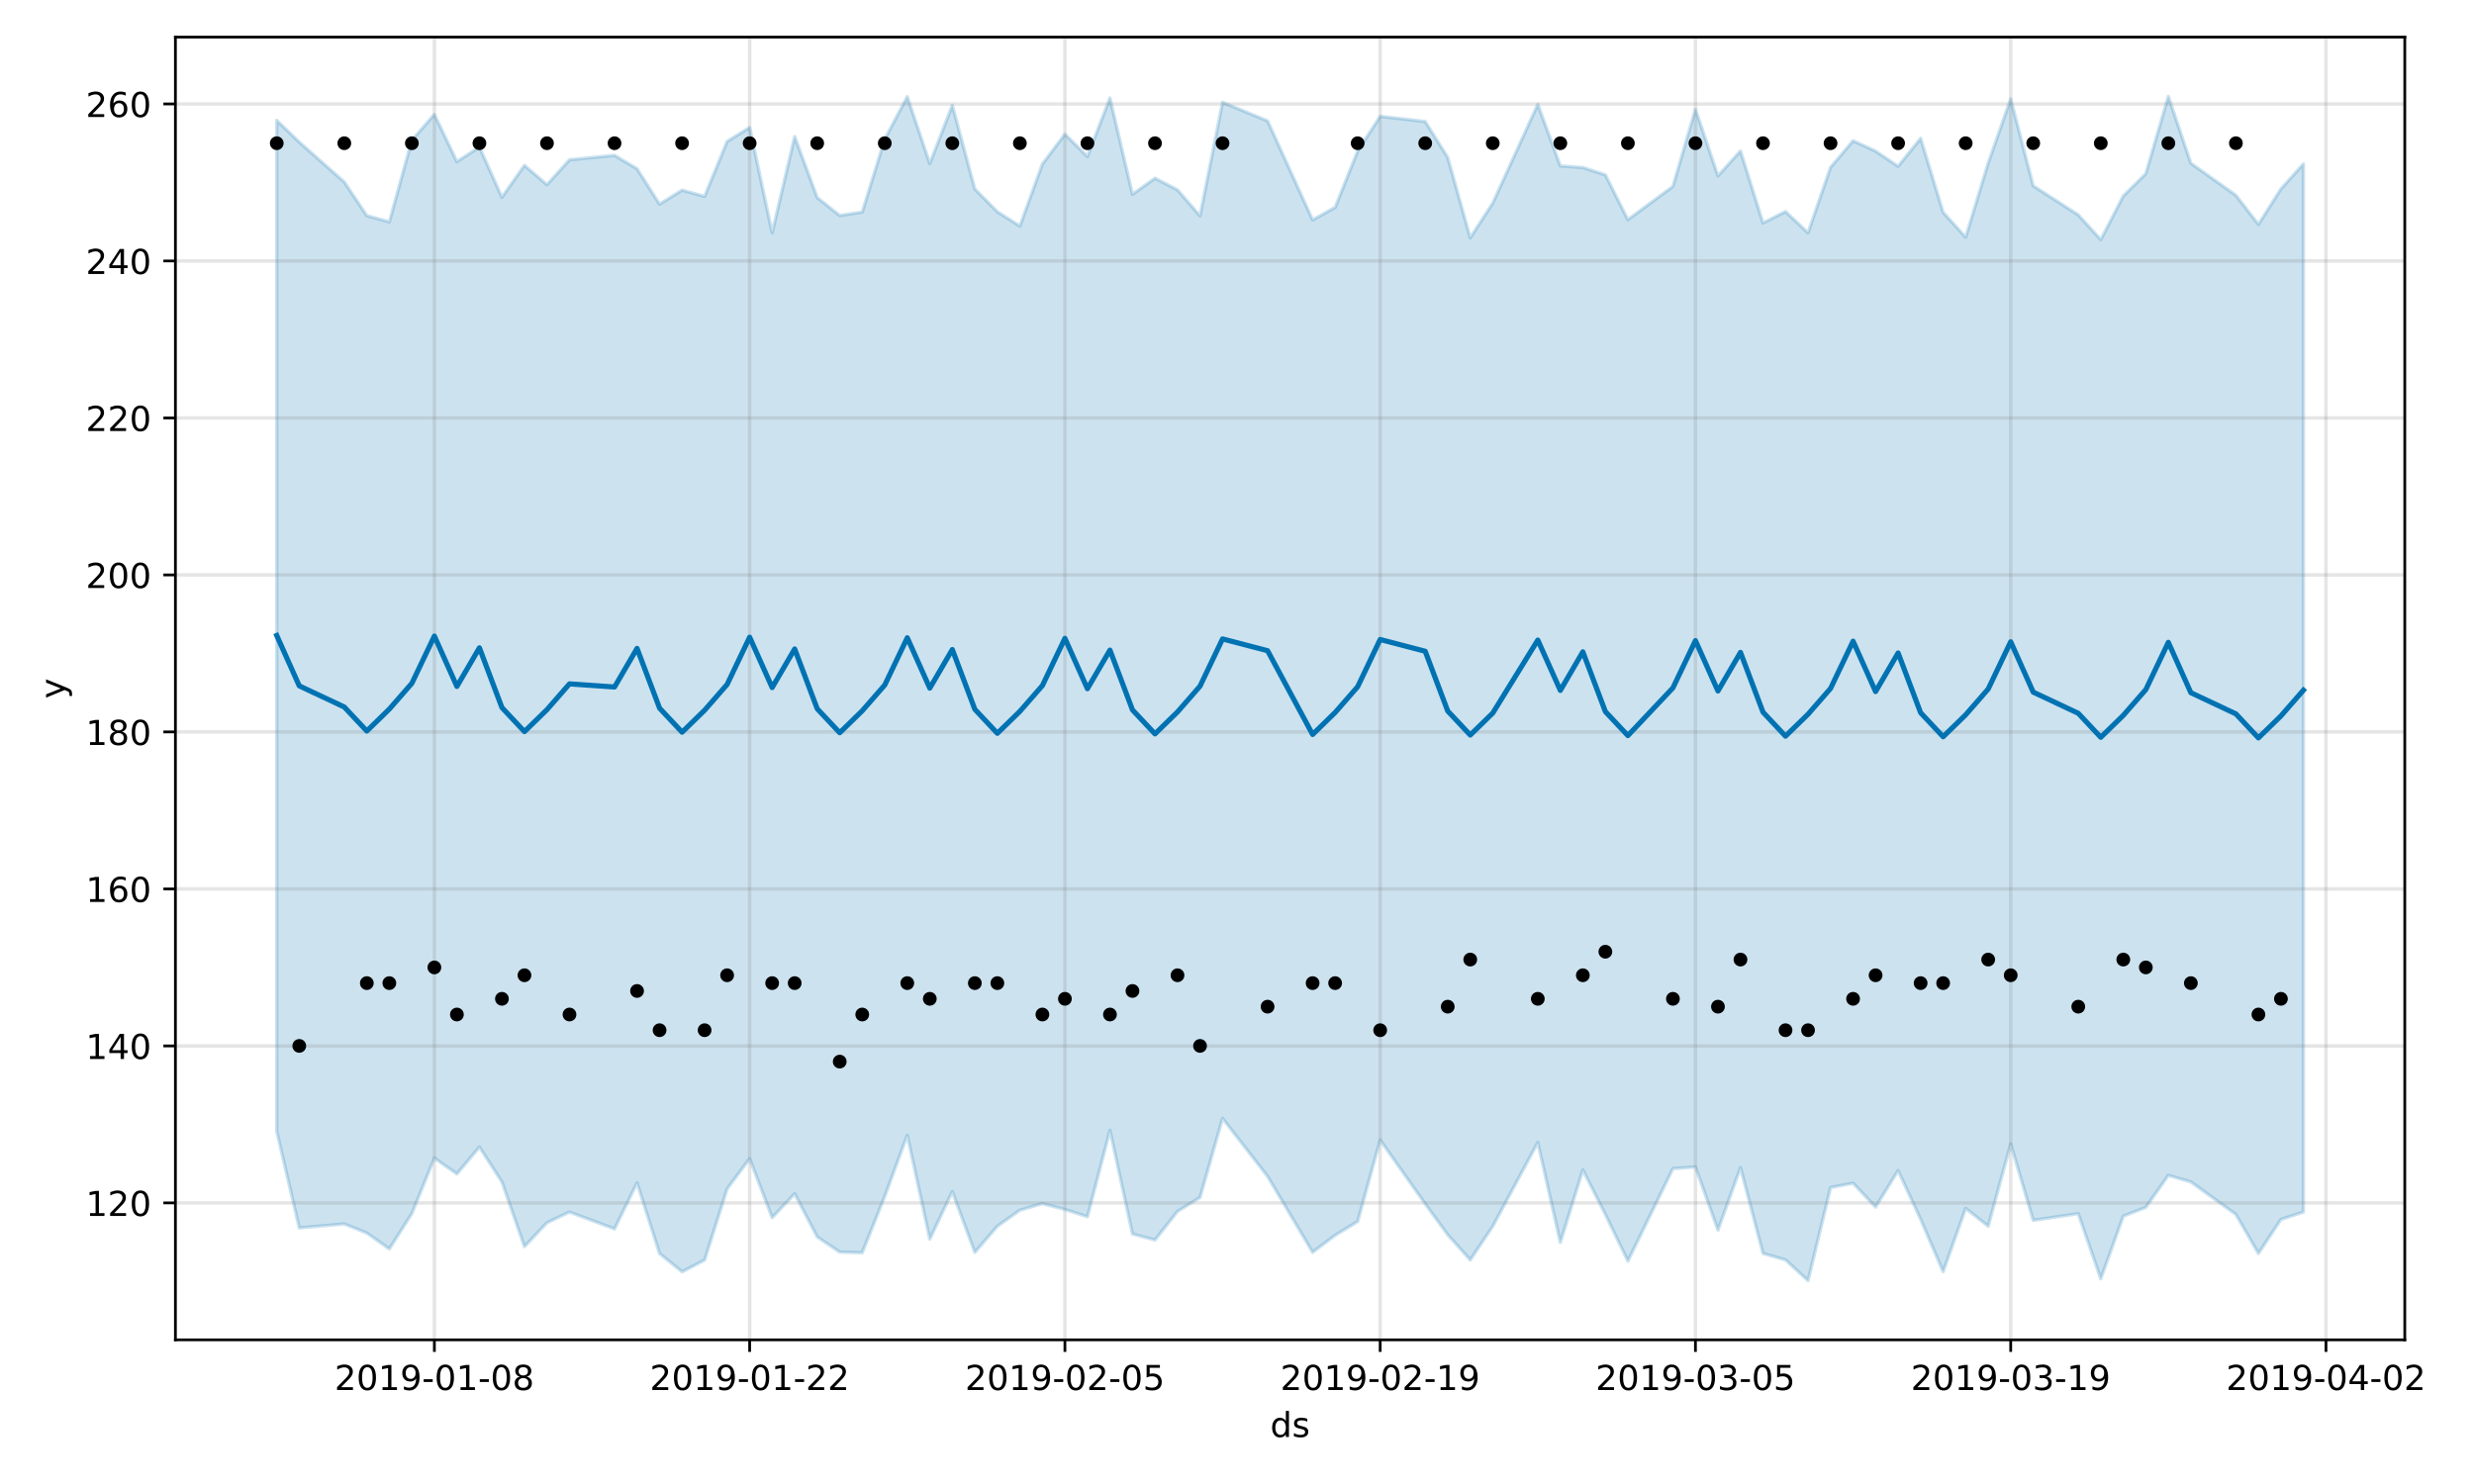 <?xml version="1.0" encoding="utf-8" standalone="no"?>
<!DOCTYPE svg PUBLIC "-//W3C//DTD SVG 1.1//EN"
  "http://www.w3.org/Graphics/SVG/1.1/DTD/svg11.dtd">
<!-- Created with matplotlib (https://matplotlib.org/) -->
<svg height="432pt" version="1.1" viewBox="0 0 720 432" width="720pt" xmlns="http://www.w3.org/2000/svg" xmlns:xlink="http://www.w3.org/1999/xlink">
 <defs>
  <style type="text/css">
*{stroke-linecap:butt;stroke-linejoin:round;}
  </style>
 </defs>
 <g id="figure_1">
  <g id="patch_1">
   <path d="M 0 432 
L 720 432 
L 720 0 
L 0 0 
z
" style="fill:#ffffff;"/>
  </g>
  <g id="axes_1">
   <g id="patch_2">
    <path d="M 51.05 390.04 
L 699.857 390.04 
L 699.857 10.8 
L 51.05 10.8 
z
" style="fill:#ffffff;"/>
   </g>
   <g id="PolyCollection_1">
    <defs>
     <path d="M 80.541 -396.959 
L 80.541 -102.679 
L 87.095 -74.566 
L 100.202 -75.695 
L 106.756 -73.068 
L 113.309 -68.433 
L 119.863 -78.743 
L 126.417 -94.87 
L 132.97 -90.266 
L 139.524 -98.081 
L 146.077 -87.931 
L 152.631 -69.101 
L 159.185 -76.061 
L 165.738 -79.166 
L 178.845 -74.269 
L 185.399 -87.647 
L 191.953 -67.091 
L 198.506 -61.764 
L 205.06 -65.191 
L 211.613 -85.912 
L 218.167 -94.706 
L 224.721 -77.538 
L 231.274 -84.494 
L 237.828 -71.933 
L 244.381 -67.516 
L 250.935 -67.323 
L 257.489 -83.729 
L 264.042 -101.535 
L 270.596 -71.283 
L 277.15 -85.119 
L 283.703 -67.437 
L 290.257 -75.037 
L 296.81 -79.693 
L 303.364 -81.62 
L 309.918 -79.926 
L 316.471 -77.802 
L 323.025 -102.942 
L 329.578 -72.791 
L 336.132 -71.023 
L 342.686 -79.344 
L 349.239 -83.42 
L 355.793 -106.425 
L 368.9 -89.548 
L 382.007 -67.456 
L 388.561 -72.402 
L 395.114 -76.399 
L 401.668 -100.12 
L 414.775 -81.536 
L 421.329 -72.552 
L 427.883 -65.219 
L 434.436 -75.009 
L 447.543 -99.414 
L 454.097 -70.31 
L 460.651 -91.429 
L 467.204 -78.473 
L 473.758 -64.907 
L 486.865 -91.804 
L 493.419 -92.302 
L 499.972 -73.909 
L 506.526 -92.092 
L 513.079 -67.12 
L 519.633 -65.233 
L 526.187 -59.198 
L 532.74 -86.299 
L 539.294 -87.574 
L 545.847 -80.609 
L 552.401 -91.23 
L 558.955 -77.059 
L 565.508 -61.806 
L 572.062 -80.235 
L 578.616 -75.049 
L 585.169 -98.986 
L 591.723 -76.759 
L 604.83 -78.694 
L 611.384 -59.731 
L 617.937 -77.978 
L 624.491 -80.531 
L 631.044 -89.845 
L 637.598 -87.937 
L 650.705 -78.469 
L 657.259 -67.11 
L 663.812 -77.014 
L 670.366 -79.171 
L 670.366 -384.278 
L 670.366 -384.278 
L 663.812 -377.005 
L 657.259 -366.667 
L 650.705 -375.156 
L 637.598 -384.468 
L 631.044 -403.962 
L 624.491 -381.455 
L 617.937 -374.949 
L 611.384 -362.239 
L 604.83 -369.448 
L 591.723 -377.902 
L 585.169 -403.216 
L 578.616 -384.511 
L 572.062 -362.952 
L 565.508 -370.185 
L 558.955 -391.721 
L 552.401 -383.582 
L 545.847 -388.008 
L 539.294 -391.02 
L 532.74 -383.288 
L 526.187 -364.227 
L 519.633 -370.416 
L 513.079 -367.096 
L 506.526 -388.047 
L 499.972 -380.799 
L 493.419 -400.19 
L 486.865 -377.747 
L 473.758 -368.042 
L 467.204 -381.105 
L 460.651 -383.23 
L 454.097 -383.698 
L 447.543 -401.631 
L 434.436 -372.881 
L 427.883 -362.779 
L 421.329 -386.172 
L 414.775 -396.628 
L 401.668 -398.131 
L 395.114 -388.015 
L 388.561 -371.62 
L 382.007 -367.981 
L 368.9 -396.809 
L 355.793 -402.216 
L 349.239 -369.177 
L 342.686 -376.735 
L 336.132 -380.121 
L 329.578 -375.433 
L 323.025 -403.46 
L 316.471 -386.438 
L 309.918 -392.951 
L 303.364 -384.234 
L 296.81 -366.203 
L 290.257 -370.351 
L 283.703 -376.987 
L 277.15 -401.354 
L 270.596 -384.377 
L 264.042 -403.872 
L 257.489 -391.481 
L 250.935 -370.258 
L 244.381 -369.265 
L 237.828 -374.482 
L 231.274 -392.233 
L 224.721 -364.224 
L 218.167 -394.899 
L 211.613 -390.809 
L 205.06 -374.833 
L 198.506 -376.644 
L 191.953 -372.563 
L 185.399 -382.877 
L 178.845 -386.78 
L 165.738 -385.483 
L 159.185 -378.239 
L 152.631 -383.857 
L 146.077 -374.582 
L 139.524 -389.182 
L 132.97 -384.935 
L 126.417 -398.723 
L 119.863 -391.178 
L 113.309 -367.403 
L 106.756 -369.22 
L 100.202 -379.02 
L 87.095 -390.628 
L 80.541 -396.959 
z
" id="m5c1f82dc34" style="stroke:#0072b2;stroke-opacity:0.2;"/>
    </defs>
    <g clip-path="url(#p12d95c3b68)">
     <use style="fill:#0072b2;fill-opacity:0.2;stroke:#0072b2;stroke-opacity:0.2;" x="0" xlink:href="#m5c1f82dc34" y="432"/>
    </g>
   </g>
   <g id="matplotlib.axis_1">
    <g id="xtick_1">
     <g id="line2d_1">
      <path clip-path="url(#p12d95c3b68)" d="M 126.417 390.04 
L 126.417 10.8 
" style="fill:none;stroke:#808080;stroke-linecap:square;stroke-opacity:0.2;"/>
     </g>
     <g id="line2d_2">
      <defs>
       <path d="M 0 0 
L 0 3.5 
" id="m07e225b22b" style="stroke:#000000;stroke-width:0.8;"/>
      </defs>
      <g>
       <use style="stroke:#000000;stroke-width:0.8;" x="126.417" xlink:href="#m07e225b22b" y="390.04"/>
      </g>
     </g>
     <g id="text_1">
      <!-- 2019-01-08 -->
      <defs>
       <path d="M 19.188 8.297 
L 53.609 8.297 
L 53.609 0 
L 7.328 0 
L 7.328 8.297 
Q 12.938 14.109 22.625 23.891 
Q 32.328 33.688 34.812 36.531 
Q 39.547 41.844 41.422 45.531 
Q 43.312 49.219 43.312 52.781 
Q 43.312 58.594 39.234 62.25 
Q 35.156 65.922 28.609 65.922 
Q 23.969 65.922 18.812 64.312 
Q 13.672 62.703 7.812 59.422 
L 7.812 69.391 
Q 13.766 71.781 18.938 73 
Q 24.125 74.219 28.422 74.219 
Q 39.75 74.219 46.484 68.547 
Q 53.219 62.891 53.219 53.422 
Q 53.219 48.922 51.531 44.891 
Q 49.859 40.875 45.406 35.406 
Q 44.188 33.984 37.641 27.219 
Q 31.109 20.453 19.188 8.297 
z
" id="DejaVuSans-50"/>
       <path d="M 31.781 66.406 
Q 24.172 66.406 20.328 58.906 
Q 16.5 51.422 16.5 36.375 
Q 16.5 21.391 20.328 13.891 
Q 24.172 6.391 31.781 6.391 
Q 39.453 6.391 43.281 13.891 
Q 47.125 21.391 47.125 36.375 
Q 47.125 51.422 43.281 58.906 
Q 39.453 66.406 31.781 66.406 
z
M 31.781 74.219 
Q 44.047 74.219 50.516 64.516 
Q 56.984 54.828 56.984 36.375 
Q 56.984 17.969 50.516 8.266 
Q 44.047 -1.422 31.781 -1.422 
Q 19.531 -1.422 13.062 8.266 
Q 6.594 17.969 6.594 36.375 
Q 6.594 54.828 13.062 64.516 
Q 19.531 74.219 31.781 74.219 
z
" id="DejaVuSans-48"/>
       <path d="M 12.406 8.297 
L 28.516 8.297 
L 28.516 63.922 
L 10.984 60.406 
L 10.984 69.391 
L 28.422 72.906 
L 38.281 72.906 
L 38.281 8.297 
L 54.391 8.297 
L 54.391 0 
L 12.406 0 
z
" id="DejaVuSans-49"/>
       <path d="M 10.984 1.516 
L 10.984 10.5 
Q 14.703 8.734 18.5 7.812 
Q 22.312 6.891 25.984 6.891 
Q 35.75 6.891 40.891 13.453 
Q 46.047 20.016 46.781 33.406 
Q 43.953 29.203 39.594 26.953 
Q 35.25 24.703 29.984 24.703 
Q 19.047 24.703 12.672 31.312 
Q 6.297 37.938 6.297 49.422 
Q 6.297 60.641 12.938 67.422 
Q 19.578 74.219 30.609 74.219 
Q 43.266 74.219 49.922 64.516 
Q 56.594 54.828 56.594 36.375 
Q 56.594 19.141 48.406 8.859 
Q 40.234 -1.422 26.422 -1.422 
Q 22.703 -1.422 18.891 -0.688 
Q 15.094 0.047 10.984 1.516 
z
M 30.609 32.422 
Q 37.25 32.422 41.125 36.953 
Q 45.016 41.5 45.016 49.422 
Q 45.016 57.281 41.125 61.844 
Q 37.25 66.406 30.609 66.406 
Q 23.969 66.406 20.094 61.844 
Q 16.219 57.281 16.219 49.422 
Q 16.219 41.5 20.094 36.953 
Q 23.969 32.422 30.609 32.422 
z
" id="DejaVuSans-57"/>
       <path d="M 4.891 31.391 
L 31.203 31.391 
L 31.203 23.391 
L 4.891 23.391 
z
" id="DejaVuSans-45"/>
       <path d="M 31.781 34.625 
Q 24.75 34.625 20.719 30.859 
Q 16.703 27.094 16.703 20.516 
Q 16.703 13.922 20.719 10.156 
Q 24.75 6.391 31.781 6.391 
Q 38.812 6.391 42.859 10.172 
Q 46.922 13.969 46.922 20.516 
Q 46.922 27.094 42.891 30.859 
Q 38.875 34.625 31.781 34.625 
z
M 21.922 38.812 
Q 15.578 40.375 12.031 44.719 
Q 8.5 49.078 8.5 55.328 
Q 8.5 64.062 14.719 69.141 
Q 20.953 74.219 31.781 74.219 
Q 42.672 74.219 48.875 69.141 
Q 55.078 64.062 55.078 55.328 
Q 55.078 49.078 51.531 44.719 
Q 48 40.375 41.703 38.812 
Q 48.828 37.156 52.797 32.312 
Q 56.781 27.484 56.781 20.516 
Q 56.781 9.906 50.312 4.234 
Q 43.844 -1.422 31.781 -1.422 
Q 19.734 -1.422 13.25 4.234 
Q 6.781 9.906 6.781 20.516 
Q 6.781 27.484 10.781 32.312 
Q 14.797 37.156 21.922 38.812 
z
M 18.312 54.391 
Q 18.312 48.734 21.844 45.562 
Q 25.391 42.391 31.781 42.391 
Q 38.141 42.391 41.719 45.562 
Q 45.312 48.734 45.312 54.391 
Q 45.312 60.062 41.719 63.234 
Q 38.141 66.406 31.781 66.406 
Q 25.391 66.406 21.844 63.234 
Q 18.312 60.062 18.312 54.391 
z
" id="DejaVuSans-56"/>
      </defs>
      <g transform="translate(97.359 404.638)scale(0.1 -0.1)">
       <use xlink:href="#DejaVuSans-50"/>
       <use x="63.623" xlink:href="#DejaVuSans-48"/>
       <use x="127.246" xlink:href="#DejaVuSans-49"/>
       <use x="190.869" xlink:href="#DejaVuSans-57"/>
       <use x="254.492" xlink:href="#DejaVuSans-45"/>
       <use x="290.576" xlink:href="#DejaVuSans-48"/>
       <use x="354.199" xlink:href="#DejaVuSans-49"/>
       <use x="417.822" xlink:href="#DejaVuSans-45"/>
       <use x="453.906" xlink:href="#DejaVuSans-48"/>
       <use x="517.529" xlink:href="#DejaVuSans-56"/>
      </g>
     </g>
    </g>
    <g id="xtick_2">
     <g id="line2d_3">
      <path clip-path="url(#p12d95c3b68)" d="M 218.167 390.04 
L 218.167 10.8 
" style="fill:none;stroke:#808080;stroke-linecap:square;stroke-opacity:0.2;"/>
     </g>
     <g id="line2d_4">
      <g>
       <use style="stroke:#000000;stroke-width:0.8;" x="218.167" xlink:href="#m07e225b22b" y="390.04"/>
      </g>
     </g>
     <g id="text_2">
      <!-- 2019-01-22 -->
      <g transform="translate(189.109 404.638)scale(0.1 -0.1)">
       <use xlink:href="#DejaVuSans-50"/>
       <use x="63.623" xlink:href="#DejaVuSans-48"/>
       <use x="127.246" xlink:href="#DejaVuSans-49"/>
       <use x="190.869" xlink:href="#DejaVuSans-57"/>
       <use x="254.492" xlink:href="#DejaVuSans-45"/>
       <use x="290.576" xlink:href="#DejaVuSans-48"/>
       <use x="354.199" xlink:href="#DejaVuSans-49"/>
       <use x="417.822" xlink:href="#DejaVuSans-45"/>
       <use x="453.906" xlink:href="#DejaVuSans-50"/>
       <use x="517.529" xlink:href="#DejaVuSans-50"/>
      </g>
     </g>
    </g>
    <g id="xtick_3">
     <g id="line2d_5">
      <path clip-path="url(#p12d95c3b68)" d="M 309.918 390.04 
L 309.918 10.8 
" style="fill:none;stroke:#808080;stroke-linecap:square;stroke-opacity:0.2;"/>
     </g>
     <g id="line2d_6">
      <g>
       <use style="stroke:#000000;stroke-width:0.8;" x="309.918" xlink:href="#m07e225b22b" y="390.04"/>
      </g>
     </g>
     <g id="text_3">
      <!-- 2019-02-05 -->
      <defs>
       <path d="M 10.797 72.906 
L 49.516 72.906 
L 49.516 64.594 
L 19.828 64.594 
L 19.828 46.734 
Q 21.969 47.469 24.109 47.828 
Q 26.266 48.188 28.422 48.188 
Q 40.625 48.188 47.75 41.5 
Q 54.891 34.812 54.891 23.391 
Q 54.891 11.625 47.562 5.094 
Q 40.234 -1.422 26.906 -1.422 
Q 22.312 -1.422 17.547 -0.641 
Q 12.797 0.141 7.719 1.703 
L 7.719 11.625 
Q 12.109 9.234 16.797 8.062 
Q 21.484 6.891 26.703 6.891 
Q 35.156 6.891 40.078 11.328 
Q 45.016 15.766 45.016 23.391 
Q 45.016 31 40.078 35.438 
Q 35.156 39.891 26.703 39.891 
Q 22.75 39.891 18.812 39.016 
Q 14.891 38.141 10.797 36.281 
z
" id="DejaVuSans-53"/>
      </defs>
      <g transform="translate(280.86 404.638)scale(0.1 -0.1)">
       <use xlink:href="#DejaVuSans-50"/>
       <use x="63.623" xlink:href="#DejaVuSans-48"/>
       <use x="127.246" xlink:href="#DejaVuSans-49"/>
       <use x="190.869" xlink:href="#DejaVuSans-57"/>
       <use x="254.492" xlink:href="#DejaVuSans-45"/>
       <use x="290.576" xlink:href="#DejaVuSans-48"/>
       <use x="354.199" xlink:href="#DejaVuSans-50"/>
       <use x="417.822" xlink:href="#DejaVuSans-45"/>
       <use x="453.906" xlink:href="#DejaVuSans-48"/>
       <use x="517.529" xlink:href="#DejaVuSans-53"/>
      </g>
     </g>
    </g>
    <g id="xtick_4">
     <g id="line2d_7">
      <path clip-path="url(#p12d95c3b68)" d="M 401.668 390.04 
L 401.668 10.8 
" style="fill:none;stroke:#808080;stroke-linecap:square;stroke-opacity:0.2;"/>
     </g>
     <g id="line2d_8">
      <g>
       <use style="stroke:#000000;stroke-width:0.8;" x="401.668" xlink:href="#m07e225b22b" y="390.04"/>
      </g>
     </g>
     <g id="text_4">
      <!-- 2019-02-19 -->
      <g transform="translate(372.61 404.638)scale(0.1 -0.1)">
       <use xlink:href="#DejaVuSans-50"/>
       <use x="63.623" xlink:href="#DejaVuSans-48"/>
       <use x="127.246" xlink:href="#DejaVuSans-49"/>
       <use x="190.869" xlink:href="#DejaVuSans-57"/>
       <use x="254.492" xlink:href="#DejaVuSans-45"/>
       <use x="290.576" xlink:href="#DejaVuSans-48"/>
       <use x="354.199" xlink:href="#DejaVuSans-50"/>
       <use x="417.822" xlink:href="#DejaVuSans-45"/>
       <use x="453.906" xlink:href="#DejaVuSans-49"/>
       <use x="517.529" xlink:href="#DejaVuSans-57"/>
      </g>
     </g>
    </g>
    <g id="xtick_5">
     <g id="line2d_9">
      <path clip-path="url(#p12d95c3b68)" d="M 493.419 390.04 
L 493.419 10.8 
" style="fill:none;stroke:#808080;stroke-linecap:square;stroke-opacity:0.2;"/>
     </g>
     <g id="line2d_10">
      <g>
       <use style="stroke:#000000;stroke-width:0.8;" x="493.419" xlink:href="#m07e225b22b" y="390.04"/>
      </g>
     </g>
     <g id="text_5">
      <!-- 2019-03-05 -->
      <defs>
       <path d="M 40.578 39.312 
Q 47.656 37.797 51.625 33 
Q 55.609 28.219 55.609 21.188 
Q 55.609 10.406 48.188 4.484 
Q 40.766 -1.422 27.094 -1.422 
Q 22.516 -1.422 17.656 -0.516 
Q 12.797 0.391 7.625 2.203 
L 7.625 11.719 
Q 11.719 9.328 16.594 8.109 
Q 21.484 6.891 26.812 6.891 
Q 36.078 6.891 40.938 10.547 
Q 45.797 14.203 45.797 21.188 
Q 45.797 27.641 41.281 31.266 
Q 36.766 34.906 28.719 34.906 
L 20.219 34.906 
L 20.219 43.016 
L 29.109 43.016 
Q 36.375 43.016 40.234 45.922 
Q 44.094 48.828 44.094 54.297 
Q 44.094 59.906 40.109 62.906 
Q 36.141 65.922 28.719 65.922 
Q 24.656 65.922 20.016 65.031 
Q 15.375 64.156 9.812 62.312 
L 9.812 71.094 
Q 15.438 72.656 20.344 73.438 
Q 25.25 74.219 29.594 74.219 
Q 40.828 74.219 47.359 69.109 
Q 53.906 64.016 53.906 55.328 
Q 53.906 49.266 50.438 45.094 
Q 46.969 40.922 40.578 39.312 
z
" id="DejaVuSans-51"/>
      </defs>
      <g transform="translate(464.361 404.638)scale(0.1 -0.1)">
       <use xlink:href="#DejaVuSans-50"/>
       <use x="63.623" xlink:href="#DejaVuSans-48"/>
       <use x="127.246" xlink:href="#DejaVuSans-49"/>
       <use x="190.869" xlink:href="#DejaVuSans-57"/>
       <use x="254.492" xlink:href="#DejaVuSans-45"/>
       <use x="290.576" xlink:href="#DejaVuSans-48"/>
       <use x="354.199" xlink:href="#DejaVuSans-51"/>
       <use x="417.822" xlink:href="#DejaVuSans-45"/>
       <use x="453.906" xlink:href="#DejaVuSans-48"/>
       <use x="517.529" xlink:href="#DejaVuSans-53"/>
      </g>
     </g>
    </g>
    <g id="xtick_6">
     <g id="line2d_11">
      <path clip-path="url(#p12d95c3b68)" d="M 585.169 390.04 
L 585.169 10.8 
" style="fill:none;stroke:#808080;stroke-linecap:square;stroke-opacity:0.2;"/>
     </g>
     <g id="line2d_12">
      <g>
       <use style="stroke:#000000;stroke-width:0.8;" x="585.169" xlink:href="#m07e225b22b" y="390.04"/>
      </g>
     </g>
     <g id="text_6">
      <!-- 2019-03-19 -->
      <g transform="translate(556.111 404.638)scale(0.1 -0.1)">
       <use xlink:href="#DejaVuSans-50"/>
       <use x="63.623" xlink:href="#DejaVuSans-48"/>
       <use x="127.246" xlink:href="#DejaVuSans-49"/>
       <use x="190.869" xlink:href="#DejaVuSans-57"/>
       <use x="254.492" xlink:href="#DejaVuSans-45"/>
       <use x="290.576" xlink:href="#DejaVuSans-48"/>
       <use x="354.199" xlink:href="#DejaVuSans-51"/>
       <use x="417.822" xlink:href="#DejaVuSans-45"/>
       <use x="453.906" xlink:href="#DejaVuSans-49"/>
       <use x="517.529" xlink:href="#DejaVuSans-57"/>
      </g>
     </g>
    </g>
    <g id="xtick_7">
     <g id="line2d_13">
      <path clip-path="url(#p12d95c3b68)" d="M 676.92 390.04 
L 676.92 10.8 
" style="fill:none;stroke:#808080;stroke-linecap:square;stroke-opacity:0.2;"/>
     </g>
     <g id="line2d_14">
      <g>
       <use style="stroke:#000000;stroke-width:0.8;" x="676.92" xlink:href="#m07e225b22b" y="390.04"/>
      </g>
     </g>
     <g id="text_7">
      <!-- 2019-04-02 -->
      <defs>
       <path d="M 37.797 64.312 
L 12.891 25.391 
L 37.797 25.391 
z
M 35.203 72.906 
L 47.609 72.906 
L 47.609 25.391 
L 58.016 25.391 
L 58.016 17.188 
L 47.609 17.188 
L 47.609 0 
L 37.797 0 
L 37.797 17.188 
L 4.891 17.188 
L 4.891 26.703 
z
" id="DejaVuSans-52"/>
      </defs>
      <g transform="translate(647.862 404.638)scale(0.1 -0.1)">
       <use xlink:href="#DejaVuSans-50"/>
       <use x="63.623" xlink:href="#DejaVuSans-48"/>
       <use x="127.246" xlink:href="#DejaVuSans-49"/>
       <use x="190.869" xlink:href="#DejaVuSans-57"/>
       <use x="254.492" xlink:href="#DejaVuSans-45"/>
       <use x="290.576" xlink:href="#DejaVuSans-48"/>
       <use x="354.199" xlink:href="#DejaVuSans-52"/>
       <use x="417.822" xlink:href="#DejaVuSans-45"/>
       <use x="453.906" xlink:href="#DejaVuSans-48"/>
       <use x="517.529" xlink:href="#DejaVuSans-50"/>
      </g>
     </g>
    </g>
    <g id="text_8">
     <!-- ds -->
     <defs>
      <path d="M 45.406 46.391 
L 45.406 75.984 
L 54.391 75.984 
L 54.391 0 
L 45.406 0 
L 45.406 8.203 
Q 42.578 3.328 38.25 0.953 
Q 33.938 -1.422 27.875 -1.422 
Q 17.969 -1.422 11.734 6.484 
Q 5.516 14.406 5.516 27.297 
Q 5.516 40.188 11.734 48.094 
Q 17.969 56 27.875 56 
Q 33.938 56 38.25 53.625 
Q 42.578 51.266 45.406 46.391 
z
M 14.797 27.297 
Q 14.797 17.391 18.875 11.75 
Q 22.953 6.109 30.078 6.109 
Q 37.203 6.109 41.297 11.75 
Q 45.406 17.391 45.406 27.297 
Q 45.406 37.203 41.297 42.844 
Q 37.203 48.484 30.078 48.484 
Q 22.953 48.484 18.875 42.844 
Q 14.797 37.203 14.797 27.297 
z
" id="DejaVuSans-100"/>
      <path d="M 44.281 53.078 
L 44.281 44.578 
Q 40.484 46.531 36.375 47.5 
Q 32.281 48.484 27.875 48.484 
Q 21.188 48.484 17.844 46.438 
Q 14.5 44.391 14.5 40.281 
Q 14.5 37.156 16.891 35.375 
Q 19.281 33.594 26.516 31.984 
L 29.594 31.297 
Q 39.156 29.25 43.188 25.516 
Q 47.219 21.781 47.219 15.094 
Q 47.219 7.469 41.188 3.016 
Q 35.156 -1.422 24.609 -1.422 
Q 20.219 -1.422 15.453 -0.562 
Q 10.688 0.297 5.422 2 
L 5.422 11.281 
Q 10.406 8.688 15.234 7.391 
Q 20.062 6.109 24.812 6.109 
Q 31.156 6.109 34.562 8.281 
Q 37.984 10.453 37.984 14.406 
Q 37.984 18.062 35.516 20.016 
Q 33.062 21.969 24.703 23.781 
L 21.578 24.516 
Q 13.234 26.266 9.516 29.906 
Q 5.812 33.547 5.812 39.891 
Q 5.812 47.609 11.281 51.797 
Q 16.75 56 26.812 56 
Q 31.781 56 36.172 55.266 
Q 40.578 54.547 44.281 53.078 
z
" id="DejaVuSans-115"/>
     </defs>
     <g transform="translate(369.675 418.317)scale(0.1 -0.1)">
      <use xlink:href="#DejaVuSans-100"/>
      <use x="63.477" xlink:href="#DejaVuSans-115"/>
     </g>
    </g>
   </g>
   <g id="matplotlib.axis_2">
    <g id="ytick_1">
     <g id="line2d_15">
      <path clip-path="url(#p12d95c3b68)" d="M 51.05 350.169 
L 699.857 350.169 
" style="fill:none;stroke:#808080;stroke-linecap:square;stroke-opacity:0.2;"/>
     </g>
     <g id="line2d_16">
      <defs>
       <path d="M 0 0 
L -3.5 0 
" id="m563d676b8f" style="stroke:#000000;stroke-width:0.8;"/>
      </defs>
      <g>
       <use style="stroke:#000000;stroke-width:0.8;" x="51.05" xlink:href="#m563d676b8f" y="350.169"/>
      </g>
     </g>
     <g id="text_9">
      <!-- 120 -->
      <g transform="translate(24.962 353.968)scale(0.1 -0.1)">
       <use xlink:href="#DejaVuSans-49"/>
       <use x="63.623" xlink:href="#DejaVuSans-50"/>
       <use x="127.246" xlink:href="#DejaVuSans-48"/>
      </g>
     </g>
    </g>
    <g id="ytick_2">
     <g id="line2d_17">
      <path clip-path="url(#p12d95c3b68)" d="M 51.05 304.469 
L 699.857 304.469 
" style="fill:none;stroke:#808080;stroke-linecap:square;stroke-opacity:0.2;"/>
     </g>
     <g id="line2d_18">
      <g>
       <use style="stroke:#000000;stroke-width:0.8;" x="51.05" xlink:href="#m563d676b8f" y="304.469"/>
      </g>
     </g>
     <g id="text_10">
      <!-- 140 -->
      <g transform="translate(24.962 308.268)scale(0.1 -0.1)">
       <use xlink:href="#DejaVuSans-49"/>
       <use x="63.623" xlink:href="#DejaVuSans-52"/>
       <use x="127.246" xlink:href="#DejaVuSans-48"/>
      </g>
     </g>
    </g>
    <g id="ytick_3">
     <g id="line2d_19">
      <path clip-path="url(#p12d95c3b68)" d="M 51.05 258.768 
L 699.857 258.768 
" style="fill:none;stroke:#808080;stroke-linecap:square;stroke-opacity:0.2;"/>
     </g>
     <g id="line2d_20">
      <g>
       <use style="stroke:#000000;stroke-width:0.8;" x="51.05" xlink:href="#m563d676b8f" y="258.768"/>
      </g>
     </g>
     <g id="text_11">
      <!-- 160 -->
      <defs>
       <path d="M 33.016 40.375 
Q 26.375 40.375 22.484 35.828 
Q 18.609 31.297 18.609 23.391 
Q 18.609 15.531 22.484 10.953 
Q 26.375 6.391 33.016 6.391 
Q 39.656 6.391 43.531 10.953 
Q 47.406 15.531 47.406 23.391 
Q 47.406 31.297 43.531 35.828 
Q 39.656 40.375 33.016 40.375 
z
M 52.594 71.297 
L 52.594 62.312 
Q 48.875 64.062 45.094 64.984 
Q 41.312 65.922 37.594 65.922 
Q 27.828 65.922 22.672 59.328 
Q 17.531 52.734 16.797 39.406 
Q 19.672 43.656 24.016 45.922 
Q 28.375 48.188 33.594 48.188 
Q 44.578 48.188 50.953 41.516 
Q 57.328 34.859 57.328 23.391 
Q 57.328 12.156 50.688 5.359 
Q 44.047 -1.422 33.016 -1.422 
Q 20.359 -1.422 13.672 8.266 
Q 6.984 17.969 6.984 36.375 
Q 6.984 53.656 15.188 63.938 
Q 23.391 74.219 37.203 74.219 
Q 40.922 74.219 44.703 73.484 
Q 48.484 72.75 52.594 71.297 
z
" id="DejaVuSans-54"/>
      </defs>
      <g transform="translate(24.962 262.568)scale(0.1 -0.1)">
       <use xlink:href="#DejaVuSans-49"/>
       <use x="63.623" xlink:href="#DejaVuSans-54"/>
       <use x="127.246" xlink:href="#DejaVuSans-48"/>
      </g>
     </g>
    </g>
    <g id="ytick_4">
     <g id="line2d_21">
      <path clip-path="url(#p12d95c3b68)" d="M 51.05 213.068 
L 699.857 213.068 
" style="fill:none;stroke:#808080;stroke-linecap:square;stroke-opacity:0.2;"/>
     </g>
     <g id="line2d_22">
      <g>
       <use style="stroke:#000000;stroke-width:0.8;" x="51.05" xlink:href="#m563d676b8f" y="213.068"/>
      </g>
     </g>
     <g id="text_12">
      <!-- 180 -->
      <g transform="translate(24.962 216.867)scale(0.1 -0.1)">
       <use xlink:href="#DejaVuSans-49"/>
       <use x="63.623" xlink:href="#DejaVuSans-56"/>
       <use x="127.246" xlink:href="#DejaVuSans-48"/>
      </g>
     </g>
    </g>
    <g id="ytick_5">
     <g id="line2d_23">
      <path clip-path="url(#p12d95c3b68)" d="M 51.05 167.367 
L 699.857 167.367 
" style="fill:none;stroke:#808080;stroke-linecap:square;stroke-opacity:0.2;"/>
     </g>
     <g id="line2d_24">
      <g>
       <use style="stroke:#000000;stroke-width:0.8;" x="51.05" xlink:href="#m563d676b8f" y="167.367"/>
      </g>
     </g>
     <g id="text_13">
      <!-- 200 -->
      <g transform="translate(24.962 171.167)scale(0.1 -0.1)">
       <use xlink:href="#DejaVuSans-50"/>
       <use x="63.623" xlink:href="#DejaVuSans-48"/>
       <use x="127.246" xlink:href="#DejaVuSans-48"/>
      </g>
     </g>
    </g>
    <g id="ytick_6">
     <g id="line2d_25">
      <path clip-path="url(#p12d95c3b68)" d="M 51.05 121.667 
L 699.857 121.667 
" style="fill:none;stroke:#808080;stroke-linecap:square;stroke-opacity:0.2;"/>
     </g>
     <g id="line2d_26">
      <g>
       <use style="stroke:#000000;stroke-width:0.8;" x="51.05" xlink:href="#m563d676b8f" y="121.667"/>
      </g>
     </g>
     <g id="text_14">
      <!-- 220 -->
      <g transform="translate(24.962 125.466)scale(0.1 -0.1)">
       <use xlink:href="#DejaVuSans-50"/>
       <use x="63.623" xlink:href="#DejaVuSans-50"/>
       <use x="127.246" xlink:href="#DejaVuSans-48"/>
      </g>
     </g>
    </g>
    <g id="ytick_7">
     <g id="line2d_27">
      <path clip-path="url(#p12d95c3b68)" d="M 51.05 75.966 
L 699.857 75.966 
" style="fill:none;stroke:#808080;stroke-linecap:square;stroke-opacity:0.2;"/>
     </g>
     <g id="line2d_28">
      <g>
       <use style="stroke:#000000;stroke-width:0.8;" x="51.05" xlink:href="#m563d676b8f" y="75.966"/>
      </g>
     </g>
     <g id="text_15">
      <!-- 240 -->
      <g transform="translate(24.962 79.766)scale(0.1 -0.1)">
       <use xlink:href="#DejaVuSans-50"/>
       <use x="63.623" xlink:href="#DejaVuSans-52"/>
       <use x="127.246" xlink:href="#DejaVuSans-48"/>
      </g>
     </g>
    </g>
    <g id="ytick_8">
     <g id="line2d_29">
      <path clip-path="url(#p12d95c3b68)" d="M 51.05 30.266 
L 699.857 30.266 
" style="fill:none;stroke:#808080;stroke-linecap:square;stroke-opacity:0.2;"/>
     </g>
     <g id="line2d_30">
      <g>
       <use style="stroke:#000000;stroke-width:0.8;" x="51.05" xlink:href="#m563d676b8f" y="30.266"/>
      </g>
     </g>
     <g id="text_16">
      <!-- 260 -->
      <g transform="translate(24.962 34.065)scale(0.1 -0.1)">
       <use xlink:href="#DejaVuSans-50"/>
       <use x="63.623" xlink:href="#DejaVuSans-54"/>
       <use x="127.246" xlink:href="#DejaVuSans-48"/>
      </g>
     </g>
    </g>
    <g id="text_17">
     <!-- y -->
     <defs>
      <path d="M 32.172 -5.078 
Q 28.375 -14.844 24.75 -17.812 
Q 21.141 -20.797 15.094 -20.797 
L 7.906 -20.797 
L 7.906 -13.281 
L 13.188 -13.281 
Q 16.891 -13.281 18.938 -11.516 
Q 21 -9.766 23.484 -3.219 
L 25.094 0.875 
L 2.984 54.688 
L 12.5 54.688 
L 29.594 11.922 
L 46.688 54.688 
L 56.203 54.688 
z
" id="DejaVuSans-121"/>
     </defs>
     <g transform="translate(18.883 203.379)rotate(-90)scale(0.1 -0.1)">
      <use xlink:href="#DejaVuSans-121"/>
     </g>
    </g>
   </g>
   <g id="line2d_31">
    <defs>
     <path d="M 0 1.5 
C 0.398 1.5 0.779 1.342 1.061 1.061 
C 1.342 0.779 1.5 0.398 1.5 0 
C 1.5 -0.398 1.342 -0.779 1.061 -1.061 
C 0.779 -1.342 0.398 -1.5 0 -1.5 
C -0.398 -1.5 -0.779 -1.342 -1.061 -1.061 
C -1.342 -0.779 -1.5 -0.398 -1.5 0 
C -1.5 0.398 -1.342 0.779 -1.061 1.061 
C -0.779 1.342 -0.398 1.5 0 1.5 
z
" id="mde99005a5b" style="stroke:#000000;"/>
    </defs>
    <g clip-path="url(#p12d95c3b68)">
     <use style="stroke:#000000;" x="80.541" xlink:href="#mde99005a5b" y="41.691"/>
     <use style="stroke:#000000;" x="87.095" xlink:href="#mde99005a5b" y="304.469"/>
     <use style="stroke:#000000;" x="100.202" xlink:href="#mde99005a5b" y="41.691"/>
     <use style="stroke:#000000;" x="106.756" xlink:href="#mde99005a5b" y="286.189"/>
     <use style="stroke:#000000;" x="113.309" xlink:href="#mde99005a5b" y="286.189"/>
     <use style="stroke:#000000;" x="119.863" xlink:href="#mde99005a5b" y="41.691"/>
     <use style="stroke:#000000;" x="126.417" xlink:href="#mde99005a5b" y="281.619"/>
     <use style="stroke:#000000;" x="132.97" xlink:href="#mde99005a5b" y="295.329"/>
     <use style="stroke:#000000;" x="139.524" xlink:href="#mde99005a5b" y="41.691"/>
     <use style="stroke:#000000;" x="146.077" xlink:href="#mde99005a5b" y="290.759"/>
     <use style="stroke:#000000;" x="152.631" xlink:href="#mde99005a5b" y="283.904"/>
     <use style="stroke:#000000;" x="159.185" xlink:href="#mde99005a5b" y="41.691"/>
     <use style="stroke:#000000;" x="165.738" xlink:href="#mde99005a5b" y="295.329"/>
     <use style="stroke:#000000;" x="178.845" xlink:href="#mde99005a5b" y="41.691"/>
     <use style="stroke:#000000;" x="185.399" xlink:href="#mde99005a5b" y="288.474"/>
     <use style="stroke:#000000;" x="191.953" xlink:href="#mde99005a5b" y="299.899"/>
     <use style="stroke:#000000;" x="198.506" xlink:href="#mde99005a5b" y="41.691"/>
     <use style="stroke:#000000;" x="205.06" xlink:href="#mde99005a5b" y="299.899"/>
     <use style="stroke:#000000;" x="211.613" xlink:href="#mde99005a5b" y="283.904"/>
     <use style="stroke:#000000;" x="218.167" xlink:href="#mde99005a5b" y="41.691"/>
     <use style="stroke:#000000;" x="224.721" xlink:href="#mde99005a5b" y="286.189"/>
     <use style="stroke:#000000;" x="231.274" xlink:href="#mde99005a5b" y="286.189"/>
     <use style="stroke:#000000;" x="237.828" xlink:href="#mde99005a5b" y="41.691"/>
     <use style="stroke:#000000;" x="244.381" xlink:href="#mde99005a5b" y="309.039"/>
     <use style="stroke:#000000;" x="250.935" xlink:href="#mde99005a5b" y="295.329"/>
     <use style="stroke:#000000;" x="257.489" xlink:href="#mde99005a5b" y="41.691"/>
     <use style="stroke:#000000;" x="264.042" xlink:href="#mde99005a5b" y="286.189"/>
     <use style="stroke:#000000;" x="270.596" xlink:href="#mde99005a5b" y="290.759"/>
     <use style="stroke:#000000;" x="277.15" xlink:href="#mde99005a5b" y="41.691"/>
     <use style="stroke:#000000;" x="283.703" xlink:href="#mde99005a5b" y="286.189"/>
     <use style="stroke:#000000;" x="290.257" xlink:href="#mde99005a5b" y="286.189"/>
     <use style="stroke:#000000;" x="296.81" xlink:href="#mde99005a5b" y="41.691"/>
     <use style="stroke:#000000;" x="303.364" xlink:href="#mde99005a5b" y="295.329"/>
     <use style="stroke:#000000;" x="309.918" xlink:href="#mde99005a5b" y="290.759"/>
     <use style="stroke:#000000;" x="316.471" xlink:href="#mde99005a5b" y="41.691"/>
     <use style="stroke:#000000;" x="323.025" xlink:href="#mde99005a5b" y="295.329"/>
     <use style="stroke:#000000;" x="329.578" xlink:href="#mde99005a5b" y="288.474"/>
     <use style="stroke:#000000;" x="336.132" xlink:href="#mde99005a5b" y="41.691"/>
     <use style="stroke:#000000;" x="342.686" xlink:href="#mde99005a5b" y="283.904"/>
     <use style="stroke:#000000;" x="349.239" xlink:href="#mde99005a5b" y="304.469"/>
     <use style="stroke:#000000;" x="355.793" xlink:href="#mde99005a5b" y="41.691"/>
     <use style="stroke:#000000;" x="368.9" xlink:href="#mde99005a5b" y="293.044"/>
     <use style="stroke:#000000;" x="382.007" xlink:href="#mde99005a5b" y="286.189"/>
     <use style="stroke:#000000;" x="388.561" xlink:href="#mde99005a5b" y="286.189"/>
     <use style="stroke:#000000;" x="395.114" xlink:href="#mde99005a5b" y="41.691"/>
     <use style="stroke:#000000;" x="401.668" xlink:href="#mde99005a5b" y="299.899"/>
     <use style="stroke:#000000;" x="414.775" xlink:href="#mde99005a5b" y="41.691"/>
     <use style="stroke:#000000;" x="421.329" xlink:href="#mde99005a5b" y="293.044"/>
     <use style="stroke:#000000;" x="427.883" xlink:href="#mde99005a5b" y="279.334"/>
     <use style="stroke:#000000;" x="434.436" xlink:href="#mde99005a5b" y="41.691"/>
     <use style="stroke:#000000;" x="447.543" xlink:href="#mde99005a5b" y="290.759"/>
     <use style="stroke:#000000;" x="454.097" xlink:href="#mde99005a5b" y="41.691"/>
     <use style="stroke:#000000;" x="460.651" xlink:href="#mde99005a5b" y="283.904"/>
     <use style="stroke:#000000;" x="467.204" xlink:href="#mde99005a5b" y="277.049"/>
     <use style="stroke:#000000;" x="473.758" xlink:href="#mde99005a5b" y="41.691"/>
     <use style="stroke:#000000;" x="486.865" xlink:href="#mde99005a5b" y="290.759"/>
     <use style="stroke:#000000;" x="493.419" xlink:href="#mde99005a5b" y="41.691"/>
     <use style="stroke:#000000;" x="499.972" xlink:href="#mde99005a5b" y="293.044"/>
     <use style="stroke:#000000;" x="506.526" xlink:href="#mde99005a5b" y="279.334"/>
     <use style="stroke:#000000;" x="513.079" xlink:href="#mde99005a5b" y="41.691"/>
     <use style="stroke:#000000;" x="519.633" xlink:href="#mde99005a5b" y="299.899"/>
     <use style="stroke:#000000;" x="526.187" xlink:href="#mde99005a5b" y="299.899"/>
     <use style="stroke:#000000;" x="532.74" xlink:href="#mde99005a5b" y="41.691"/>
     <use style="stroke:#000000;" x="539.294" xlink:href="#mde99005a5b" y="290.759"/>
     <use style="stroke:#000000;" x="545.847" xlink:href="#mde99005a5b" y="283.904"/>
     <use style="stroke:#000000;" x="552.401" xlink:href="#mde99005a5b" y="41.691"/>
     <use style="stroke:#000000;" x="558.955" xlink:href="#mde99005a5b" y="286.189"/>
     <use style="stroke:#000000;" x="565.508" xlink:href="#mde99005a5b" y="286.189"/>
     <use style="stroke:#000000;" x="572.062" xlink:href="#mde99005a5b" y="41.691"/>
     <use style="stroke:#000000;" x="578.616" xlink:href="#mde99005a5b" y="279.334"/>
     <use style="stroke:#000000;" x="585.169" xlink:href="#mde99005a5b" y="283.904"/>
     <use style="stroke:#000000;" x="591.723" xlink:href="#mde99005a5b" y="41.691"/>
     <use style="stroke:#000000;" x="604.83" xlink:href="#mde99005a5b" y="293.044"/>
     <use style="stroke:#000000;" x="611.384" xlink:href="#mde99005a5b" y="41.691"/>
     <use style="stroke:#000000;" x="617.937" xlink:href="#mde99005a5b" y="279.334"/>
     <use style="stroke:#000000;" x="624.491" xlink:href="#mde99005a5b" y="281.619"/>
     <use style="stroke:#000000;" x="631.044" xlink:href="#mde99005a5b" y="41.691"/>
     <use style="stroke:#000000;" x="637.598" xlink:href="#mde99005a5b" y="286.189"/>
     <use style="stroke:#000000;" x="650.705" xlink:href="#mde99005a5b" y="41.691"/>
     <use style="stroke:#000000;" x="657.259" xlink:href="#mde99005a5b" y="295.329"/>
     <use style="stroke:#000000;" x="663.812" xlink:href="#mde99005a5b" y="290.759"/>
    </g>
   </g>
   <g id="line2d_32">
    <path clip-path="url(#p12d95c3b68)" d="M 80.541 184.997 
L 87.095 199.656 
L 100.202 205.819 
L 106.756 212.808 
L 113.309 206.417 
L 119.863 198.913 
L 126.417 185.163 
L 132.97 199.822 
L 139.524 188.587 
L 146.077 205.985 
L 152.631 212.974 
L 159.185 206.583 
L 165.738 199.079 
L 178.845 199.988 
L 185.399 188.753 
L 191.953 206.151 
L 198.506 213.14 
L 205.06 206.749 
L 211.613 199.245 
L 218.167 185.495 
L 224.721 200.154 
L 231.274 188.919 
L 237.828 206.318 
L 244.381 213.306 
L 250.935 206.915 
L 257.489 199.411 
L 264.042 185.662 
L 270.596 200.32 
L 277.15 189.085 
L 283.703 206.484 
L 290.257 213.472 
L 296.81 207.081 
L 303.364 199.577 
L 309.918 185.828 
L 316.471 200.486 
L 323.025 189.251 
L 329.578 206.65 
L 336.132 213.638 
L 342.686 207.247 
L 349.239 199.743 
L 355.793 185.994 
L 368.9 189.417 
L 382.007 213.804 
L 388.561 207.414 
L 395.114 199.91 
L 401.668 186.16 
L 414.775 189.583 
L 421.329 206.982 
L 427.883 213.97 
L 434.436 207.58 
L 447.543 186.326 
L 454.097 200.984 
L 460.651 189.749 
L 467.204 207.148 
L 473.758 214.136 
L 486.865 200.242 
L 493.419 186.492 
L 499.972 201.15 
L 506.526 189.915 
L 513.079 207.314 
L 519.633 214.302 
L 526.187 207.912 
L 532.74 200.408 
L 539.294 186.658 
L 545.847 201.316 
L 552.401 190.081 
L 558.955 207.48 
L 565.508 214.469 
L 572.062 208.078 
L 578.616 200.574 
L 585.169 186.824 
L 591.723 201.483 
L 604.83 207.646 
L 611.384 214.635 
L 617.937 208.244 
L 624.491 200.74 
L 631.044 186.99 
L 637.598 201.649 
L 650.705 207.812 
L 657.259 214.801 
L 663.812 208.41 
L 670.366 200.906 
" style="fill:none;stroke:#0072b2;stroke-linecap:square;stroke-width:1.5;"/>
   </g>
   <g id="patch_3">
    <path d="M 51.05 390.04 
L 51.05 10.8 
" style="fill:none;stroke:#000000;stroke-linecap:square;stroke-linejoin:miter;stroke-width:0.8;"/>
   </g>
   <g id="patch_4">
    <path d="M 699.857 390.04 
L 699.857 10.8 
" style="fill:none;stroke:#000000;stroke-linecap:square;stroke-linejoin:miter;stroke-width:0.8;"/>
   </g>
   <g id="patch_5">
    <path d="M 51.05 390.04 
L 699.857 390.04 
" style="fill:none;stroke:#000000;stroke-linecap:square;stroke-linejoin:miter;stroke-width:0.8;"/>
   </g>
   <g id="patch_6">
    <path d="M 51.05 10.8 
L 699.857 10.8 
" style="fill:none;stroke:#000000;stroke-linecap:square;stroke-linejoin:miter;stroke-width:0.8;"/>
   </g>
  </g>
 </g>
 <defs>
  <clipPath id="p12d95c3b68">
   <rect height="379.24" width="648.807" x="51.05" y="10.8"/>
  </clipPath>
 </defs>
</svg>
